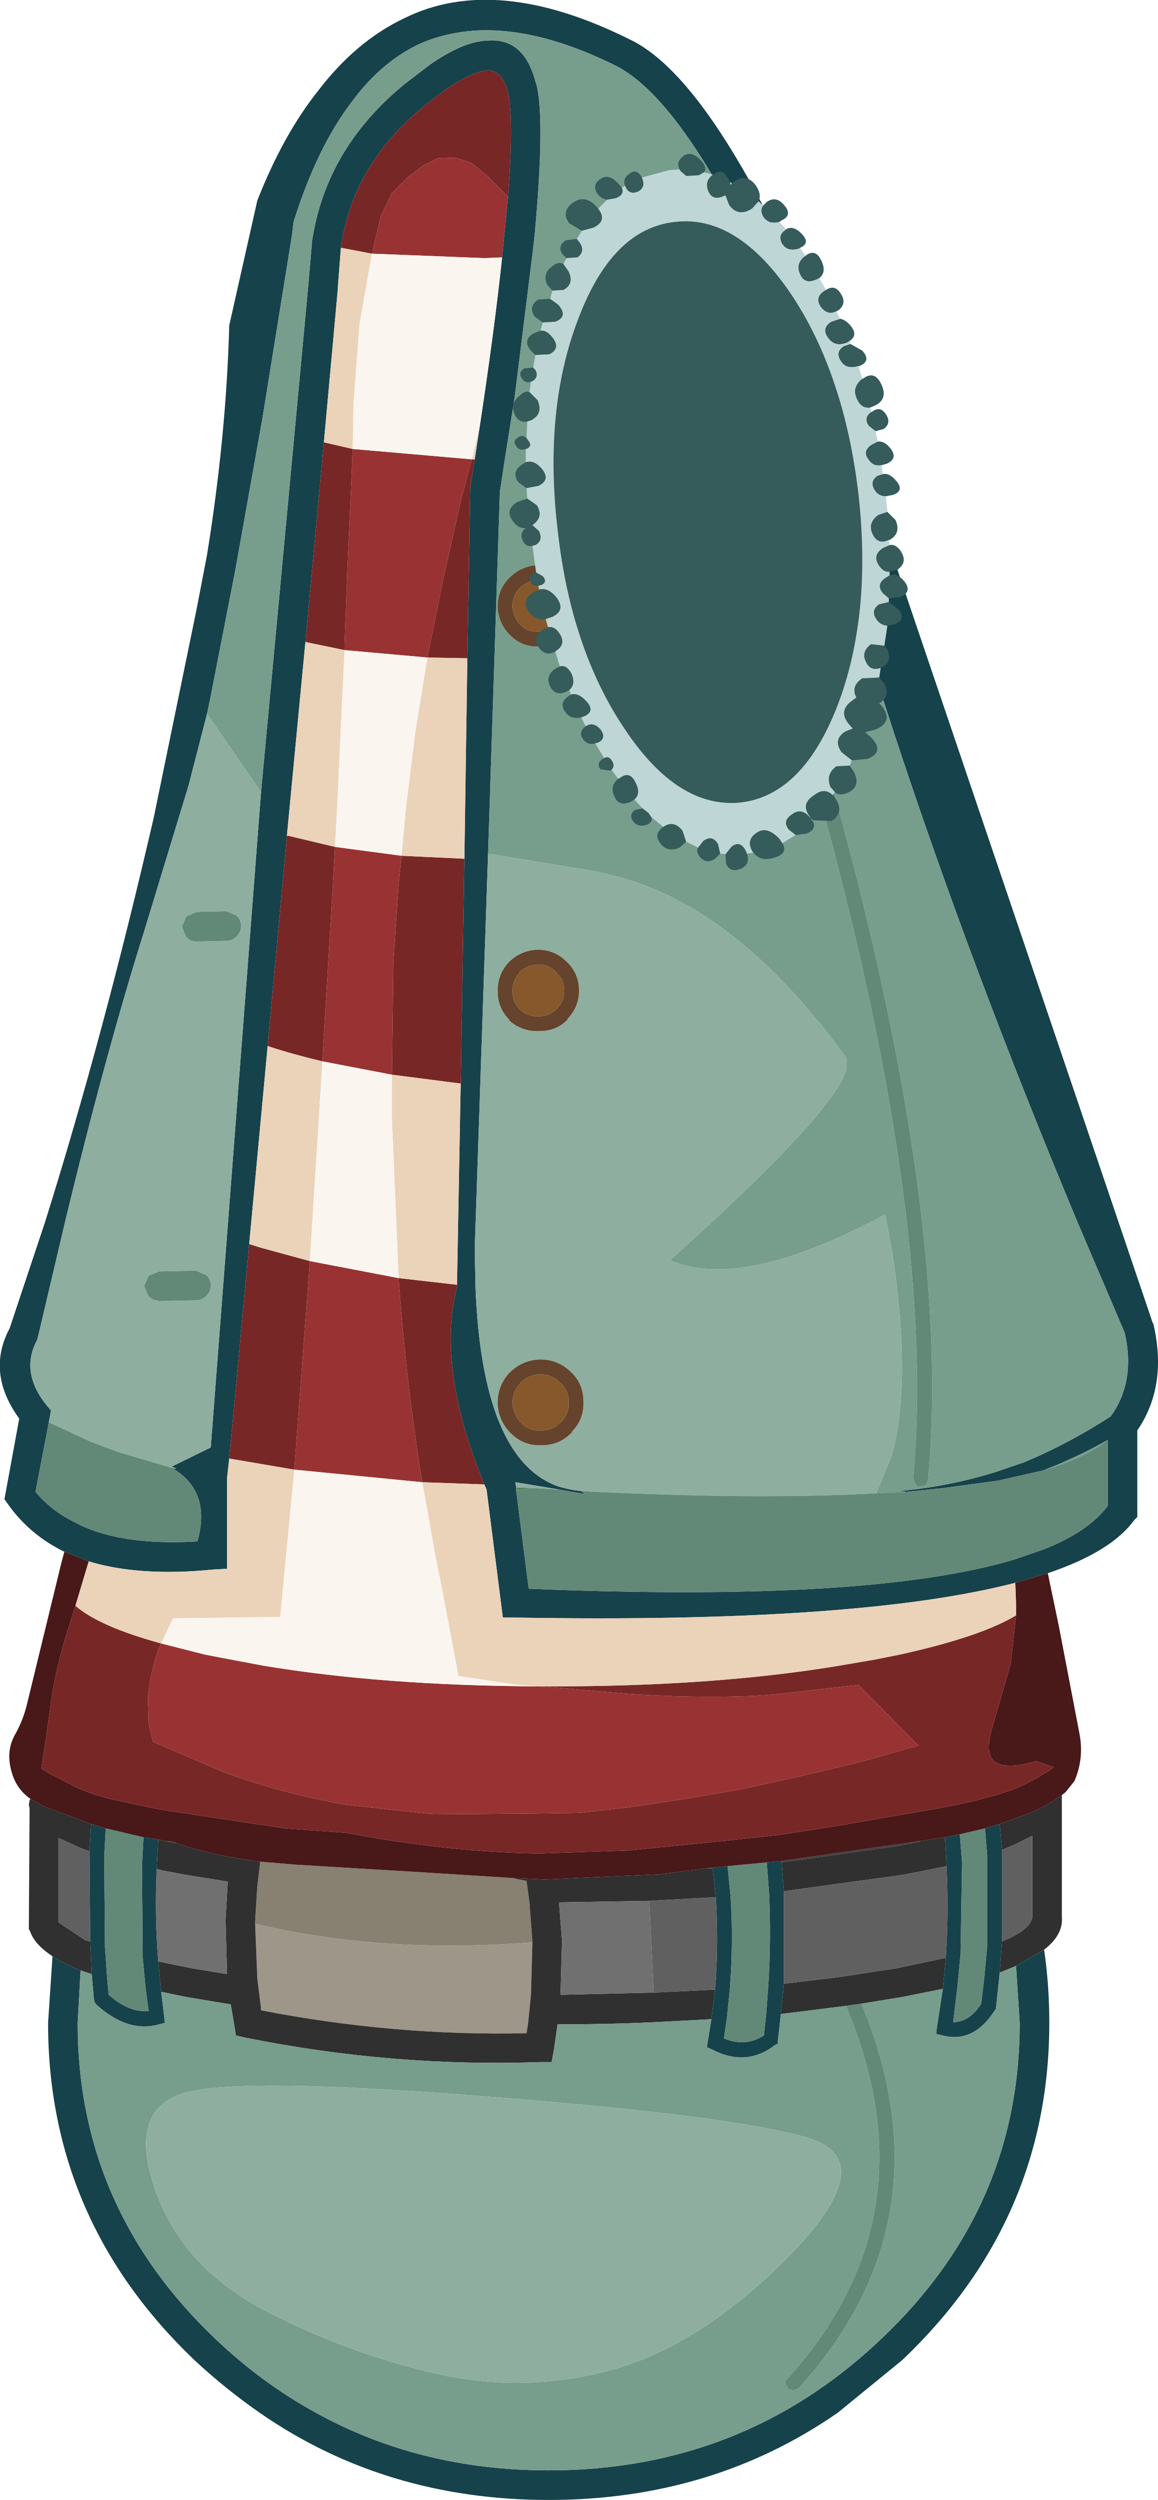 <?xml version="1.0" encoding="UTF-8" standalone="no"?>
<svg xmlns:ffdec="https://www.free-decompiler.com/flash" xmlns:xlink="http://www.w3.org/1999/xlink" ffdec:objectType="shape" height="169.0px" width="78.3px" xmlns="http://www.w3.org/2000/svg">
  <g transform="matrix(1.0, 0.0, 0.0, 1.0, 34.65, 137.0)">
    <path d="M1.35 -5.7 L1.25 -2.15 1.05 -0.15 0.95 0.45 Q-8.0 0.65 -17.0 -1.1 L-17.0 -1.25 -17.25 -3.25 -17.4 -6.95 Q-8.75 -4.9 1.35 -5.7" fill="#9e9689" fill-rule="evenodd" stroke="none"/>
    <path d="M-0.1 -10.05 L0.95 -9.85 1.15 -8.4 1.35 -5.75 1.35 -5.7 Q-8.75 -4.9 -17.4 -6.95 L-17.4 -7.15 -17.25 -9.5 -17.05 -11.15 -14.7 -10.95 -5.6 -10.4 -0.1 -10.05" fill="#888071" fill-rule="evenodd" stroke="none"/>
    <path d="M37.15 -15.65 L37.15 -15.55 37.15 -15.35 37.15 -7.4 Q37.25 -6.2 35.95 -5.2 L34.05 -4.1 32.95 -3.65 33.1 -5.75 33.75 -6.05 Q35.05 -6.7 35.15 -7.4 L35.15 -12.9 33.95 -12.3 33.1 -11.95 32.95 -13.7 35.0 -14.45 Q36.1 -14.9 37.15 -15.65 M-31.1 -4.75 Q-32.3 -5.55 -32.6 -6.4 L-32.7 -6.6 -32.65 -14.75 -32.7 -15.0 -32.65 -15.3 -32.6 -15.4 -31.7 -14.9 -28.5 -13.7 -28.6 -11.85 -29.15 -12.05 -30.7 -12.75 -30.7 -7.05 -28.9 -5.85 -28.55 -5.75 -28.45 -3.55 -29.2 -3.8 Q-30.35 -4.25 -31.1 -4.75 M9.25 -8.5 L3.15 -8.4 3.35 -5.85 3.35 -5.8 3.25 -2.15 9.55 -2.3 9.6 -2.3 13.7 -2.5 13.45 -0.5 9.65 -0.3 Q6.45 -0.15 3.05 -0.15 L2.8 1.6 2.65 2.4 1.85 2.4 Q-8.1 2.75 -18.05 0.75 L-18.7 0.6 -18.8 -0.05 -19.05 -1.5 -22.05 -2.0 -23.75 -2.35 -23.95 -4.4 -21.7 -3.95 -19.3 -3.55 -19.4 -7.2 -19.25 -9.8 -22.05 -10.25 -23.65 -10.55 -24.05 -10.65 -23.95 -12.65 -23.5 -12.55 -23.25 -12.5 -22.7 -12.4 Q-20.25 -11.55 -17.05 -11.15 L-17.25 -9.5 -17.4 -7.15 -17.4 -6.95 -17.25 -3.25 -17.0 -1.25 -17.0 -1.1 Q-8.0 0.65 0.95 0.45 L1.05 -0.15 1.25 -2.15 1.35 -5.7 1.35 -5.75 1.15 -8.4 0.95 -9.85 -0.1 -10.05 2.2 -9.95 9.95 -10.3 13.1 -10.7 13.55 -10.7 13.75 -8.75 9.25 -8.5 M27.6 -12.55 L29.25 -12.8 29.35 -10.85 27.9 -10.55 26.35 -10.25 18.35 -9.15 18.2 -11.1 26.0 -12.2 27.5 -12.5 27.6 -12.55 M18.15 -0.85 L18.35 -2.9 21.7 -3.3 22.75 -3.45 26.0 -3.95 29.3 -4.65 29.1 -2.55 26.35 -2.0 23.6 -1.55 22.55 -1.4 18.15 -0.85" fill="#303030" fill-rule="evenodd" stroke="none"/>
    <path d="M-17.0 -83.45 L-13.8 -117.75 -13.55 -120.7 Q-12.6 -127.0 -7.25 -131.35 L-5.55 -132.65 Q-3.3 -134.2 -1.75 -134.25 0.75 -134.5 1.55 -131.5 L1.65 -131.2 Q2.2 -128.7 1.5 -121.1 L1.35 -119.8 0.15 -110.15 -0.5 -106.05 -0.85 -103.75 -1.65 -79.25 -2.55 -52.6 -2.5 -50.0 Q-2.05 -38.45 3.0 -36.55 3.75 -36.3 4.65 -36.2 L4.9 -36.0 3.2 -36.3 0.2 -36.8 0.25 -36.45 0.25 -36.25 1.1 -29.6 Q24.05 -28.65 33.85 -31.55 L35.9 -32.25 Q38.95 -33.45 40.25 -35.2 L40.25 -39.65 Q38.1 -38.45 35.9 -37.6 L34.8 -37.35 32.8 -36.9 29.1 -36.4 26.65 -36.15 26.1 -36.2 Q29.5 -36.5 32.7 -37.5 L34.6 -38.15 Q37.6 -39.4 40.45 -41.25 42.15 -43.6 41.4 -46.9 L38.2 -54.4 Q23.75 -89.0 17.5 -117.4 11.65 -130.2 7.0 -132.55 0.75 -135.65 -3.95 -134.75 -5.3 -134.5 -6.45 -133.95 -8.9 -132.75 -10.8 -130.2 -13.2 -127.1 -14.8 -122.0 L-14.9 -121.15 -16.9 -108.75 -18.75 -98.4 -20.45 -89.7 -20.65 -88.75 -21.9 -83.9 -24.9 -74.05 Q-27.5 -65.8 -30.25 -54.4 L-32.1 -46.55 -32.15 -46.4 Q-33.3 -44.25 -31.5 -42.0 L-31.2 -41.65 -31.35 -40.85 -32.25 -36.15 Q-31.25 -34.95 -29.8 -34.2 -29.0 -33.75 -28.1 -33.45 -25.3 -32.55 -21.3 -32.8 -20.35 -36.2 -23.0 -37.75 -22.45 -37.65 -23.05 -37.85 L-20.4 -39.15 -17.0 -83.45 M-30.3 -32.1 Q-32.65 -33.25 -34.1 -35.3 L-34.35 -35.65 -33.35 -41.1 Q-35.6 -44.2 -34.0 -47.2 L-31.6 -54.4 Q-27.65 -67.0 -24.25 -81.75 L-21.35 -95.85 -20.65 -99.5 Q-19.35 -107.55 -19.15 -115.0 L-17.25 -123.45 Q-15.5 -127.9 -13.15 -130.85 -10.6 -134.2 -7.35 -135.75 -1.15 -138.85 7.9 -134.35 13.05 -131.95 19.35 -118.15 L19.4 -118.05 43.3 -47.55 43.35 -47.5 43.35 -47.45 Q44.3 -43.3 42.25 -40.3 L42.25 -34.45 42.05 -34.25 Q40.5 -32.1 36.2 -30.65 L34.0 -30.0 Q23.4 -27.25 0.2 -27.65 L-0.65 -27.65 -1.75 -36.3 -1.9 -36.65 Q-5.15 -44.55 -3.75 -50.0 L-3.75 -50.15 -3.5 -63.75 -3.25 -78.95 -3.05 -92.5 -2.85 -104.05 -2.55 -105.95 -2.2 -108.25 Q-1.2 -114.85 -0.7 -119.6 L-0.3 -123.7 Q0.1 -128.85 -0.3 -130.75 -0.65 -132.2 -1.65 -132.25 -3.25 -132.1 -6.0 -129.8 -10.8 -125.9 -11.6 -120.25 L-11.8 -117.65 -11.8 -117.55 -12.75 -107.1 -14.0 -93.6 -15.25 -80.5 -16.55 -66.3 -17.8 -52.9 -19.15 -38.4 -19.3 -37.05 -19.3 -30.95 -20.2 -30.9 Q-25.2 -30.4 -28.65 -31.45 L-30.3 -32.1 M35.95 -5.2 Q36.3 -2.8 36.3 -0.25 36.3 13.1 26.35 22.55 L22.0 26.1 Q13.5 32.0 2.45 32.0 -8.6 32.0 -17.1 26.1 -19.4 24.5 -21.5 22.55 -31.4 13.1 -31.4 -0.25 L-31.1 -4.75 Q-30.35 -4.25 -29.2 -3.8 L-29.4 -0.25 Q-29.4 12.25 -20.1 21.1 -16.95 24.1 -13.3 26.1 -6.25 30.0 2.45 30.0 11.15 30.0 18.2 26.1 21.8 24.1 24.95 21.1 34.3 12.25 34.3 -0.25 L34.05 -4.1 35.95 -5.2 M13.75 -8.75 L13.55 -10.7 13.55 -10.75 14.55 -10.85 14.55 -10.8 14.75 -8.8 Q14.95 -5.7 14.7 -2.55 L14.5 -0.55 14.3 0.8 Q15.75 1.4 17.0 0.6 L17.15 -0.75 17.3 -2.8 Q17.5 -5.9 17.35 -9.05 L17.2 -11.0 17.2 -11.1 18.2 -11.2 18.2 -11.1 18.35 -9.15 18.35 -2.9 18.15 -0.85 17.95 0.95 17.95 1.15 17.75 1.25 Q15.8 2.75 13.5 1.55 L13.15 1.4 13.2 1.05 13.45 -0.5 13.7 -2.5 Q13.95 -5.6 13.75 -8.75 M-23.95 -12.65 L-24.05 -10.65 Q-24.2 -7.6 -23.95 -4.4 L-23.75 -2.35 -23.55 -0.7 -23.5 -0.25 -23.9 -0.15 Q-26.0 0.45 -28.15 -1.5 L-28.25 -1.65 -28.3 -1.85 -28.45 -3.55 -28.55 -5.75 -28.6 -11.85 -28.5 -13.7 -27.5 -13.4 -27.6 -11.5 -27.55 -5.35 -27.4 -3.2 -27.3 -2.15 Q-25.95 -0.95 -24.6 -1.05 L-24.8 -2.55 -25.0 -4.65 -25.05 -10.85 -24.95 -12.8 -23.95 -12.65 M29.25 -12.8 L30.25 -13.0 30.4 -11.1 30.3 -4.9 30.1 -2.8 29.8 -0.3 Q30.9 -0.3 31.7 -1.55 L31.9 -3.3 32.1 -5.4 32.1 -11.6 31.95 -13.4 32.95 -13.7 33.1 -11.95 33.1 -5.75 32.95 -3.65 32.7 -1.3 32.7 -1.2 32.65 -1.15 Q31.2 1.15 29.1 0.6 L28.65 0.5 28.7 0.05 29.1 -2.55 29.3 -4.65 Q29.5 -7.75 29.35 -10.85 L29.25 -12.8" fill="#16424b" fill-rule="evenodd" stroke="none"/>
    <path d="M7.75 -124.15 L7.4 -124.15 7.1 -123.9 7.1 -123.5 Q29.65 -65.4 27.1 -37.05 L27.25 -36.65 Q27.35 -36.5 27.55 -36.5 L27.95 -36.6 28.1 -36.95 Q30.75 -65.5 8.05 -123.85 L7.75 -124.15 M-1.65 -79.25 L-0.85 -103.75 -0.5 -106.05 0.15 -110.15 1.35 -119.8 1.5 -121.1 Q2.2 -128.7 1.65 -131.2 L1.55 -131.5 Q0.75 -134.5 -1.75 -134.25 -3.3 -134.2 -5.55 -132.65 L-7.25 -131.35 Q-12.6 -127.0 -13.55 -120.7 L-13.8 -117.75 -17.0 -83.45 -20.65 -88.75 -20.45 -89.7 -18.75 -98.4 -16.9 -108.75 -14.9 -121.15 -14.8 -122.0 Q-13.2 -127.1 -10.8 -130.2 -8.9 -132.75 -6.45 -133.95 -5.3 -134.5 -3.95 -134.75 0.75 -135.65 7.0 -132.55 11.65 -130.2 17.5 -117.4 23.75 -89.0 38.2 -54.4 L41.4 -46.9 Q42.15 -43.6 40.45 -41.25 37.6 -39.4 34.6 -38.15 L32.7 -37.5 Q29.5 -36.5 26.1 -36.2 L26.65 -36.15 24.6 -36.05 25.65 -38.6 Q27.0 -43.6 25.7 -52.2 L25.3 -54.4 25.2 -54.9 24.25 -54.4 Q15.3 -49.8 10.65 -51.8 L13.5 -54.4 Q21.9 -62.2 22.6 -64.75 L22.6 -65.45 Q15.15 -75.75 6.85 -77.8 L5.6 -78.1 -1.4 -79.25 -1.65 -79.25 M35.9 -37.6 Q38.1 -38.45 40.25 -39.65 38.75 -38.45 35.9 -37.6 M4.55 -96.05 Q4.5 -97.2 3.7 -98.0 2.9 -98.8 1.75 -98.8 0.6 -98.75 -0.2 -97.95 -1.0 -97.15 -1.0 -96.0 L-1.0 -95.95 Q-0.95 -94.85 -0.15 -94.05 0.65 -93.25 1.8 -93.3 2.95 -93.3 3.75 -94.1 4.55 -94.9 4.55 -96.05 M-23.75 -2.35 L-22.05 -2.0 -19.05 -1.5 -18.8 -0.05 -18.7 0.6 -18.05 0.75 Q-8.1 2.75 1.85 2.4 L2.65 2.4 2.8 1.6 3.05 -0.15 Q6.45 -0.15 9.65 -0.3 L13.45 -0.5 13.2 1.05 13.15 1.4 13.5 1.55 Q15.8 2.75 17.75 1.25 L17.95 1.15 17.95 0.95 18.15 -0.85 22.55 -1.4 Q28.55 12.8 18.6 23.8 18.45 23.9 18.45 24.15 L18.65 24.5 19.0 24.6 19.35 24.45 Q29.65 13.1 23.6 -1.55 L26.35 -2.0 29.1 -2.55 28.7 0.05 28.65 0.5 29.1 0.6 Q31.2 1.15 32.65 -1.15 L32.7 -1.2 32.7 -1.3 32.95 -3.65 34.05 -4.1 34.3 -0.25 Q34.3 12.25 24.95 21.1 21.8 24.1 18.2 26.1 11.15 30.0 2.45 30.0 -6.25 30.0 -13.3 26.1 -16.95 24.1 -20.1 21.1 -29.4 12.25 -29.4 -0.25 L-29.2 -3.8 -28.45 -3.55 -28.3 -1.85 -28.25 -1.65 -28.15 -1.5 Q-26.0 0.45 -23.9 -0.15 L-23.5 -0.25 -23.55 -0.7 -23.75 -2.35 M7.25 23.05 Q13.25 21.2 19.1 15.1 24.9 8.95 19.9 7.5 14.9 6.05 -0.85 4.8 -16.65 3.5 -21.35 4.3 -26.05 5.05 -24.3 10.6 -22.55 16.1 -16.9 19.1 -11.2 22.1 -5.0 23.5 1.2 24.85 7.25 23.05" fill="#779d8c" fill-rule="evenodd" stroke="none"/>
    <path d="M-17.0 -83.45 L-20.4 -39.15 -23.05 -37.85 Q-22.45 -37.65 -23.0 -37.75 L-23.3 -37.85 -26.7 -38.85 -28.55 -39.55 -31.35 -40.85 -31.2 -41.65 -31.5 -42.0 Q-33.3 -44.25 -32.15 -46.4 L-32.1 -46.55 -30.25 -54.4 Q-27.5 -65.8 -24.9 -74.05 L-21.9 -83.9 -20.65 -88.75 -17.0 -83.45 M0.25 -36.45 L0.2 -36.8 3.2 -36.3 1.55 -36.4 0.25 -36.45 M4.65 -36.2 Q3.75 -36.3 3.0 -36.55 -2.05 -38.45 -2.5 -50.0 L-2.55 -52.6 -1.65 -79.25 -1.4 -79.25 5.6 -78.1 6.85 -77.8 Q15.15 -75.75 22.6 -65.45 L22.6 -64.75 Q21.9 -62.2 13.5 -54.4 L10.65 -51.8 Q15.3 -49.8 24.25 -54.4 L25.2 -54.9 25.3 -54.4 25.7 -52.2 Q27.0 -43.6 25.65 -38.6 L24.6 -36.05 Q16.5 -35.6 4.65 -36.2 M3.65 -72.0 Q2.85 -72.8 1.7 -72.8 0.55 -72.75 -0.25 -71.95 -1.0 -71.15 -1.0 -70.0 -1.0 -68.85 -0.2 -68.05 L-0.2 -68.0 Q0.65 -67.25 1.8 -67.3 L1.85 -67.3 Q3.0 -67.3 3.75 -68.1 L3.7 -68.1 Q4.5 -68.9 4.5 -70.05 4.5 -71.2 3.65 -72.0 M1.85 -45.1 Q0.65 -45.05 -0.2 -44.2 -1.0 -43.35 -1.0 -42.15 L-1.0 -42.1 Q-0.95 -40.95 -0.1 -40.1 0.75 -39.25 1.95 -39.3 L2.0 -39.3 Q3.2 -39.3 4.05 -40.2 L4.0 -40.2 Q4.85 -41.05 4.8 -42.25 4.8 -43.5 3.9 -44.3 3.05 -45.1 1.85 -45.1 M7.25 23.05 Q1.2 24.85 -5.0 23.5 -11.2 22.1 -16.9 19.1 -22.55 16.1 -24.3 10.6 -26.05 5.05 -21.35 4.3 -16.65 3.5 -0.85 4.8 14.9 6.05 19.9 7.5 24.9 8.95 19.1 15.1 13.25 21.2 7.25 23.05 M-19.35 -75.4 L-21.35 -75.35 -22.05 -75.05 -22.35 -74.35 -22.05 -73.65 Q-21.75 -73.35 -21.35 -73.35 L-19.35 -73.4 Q-18.95 -73.4 -18.65 -73.7 -18.35 -74.0 -18.35 -74.4 -18.35 -74.8 -18.65 -75.1 L-19.35 -75.4 M-23.9 -51.05 L-24.6 -50.75 -24.9 -50.05 -24.6 -49.35 -24.3 -49.15 -23.9 -49.05 -21.4 -49.1 Q-21.0 -49.1 -20.7 -49.4 -20.4 -49.7 -20.4 -50.1 -20.4 -50.5 -20.7 -50.8 L-21.4 -51.1 -23.9 -51.05" fill="#8eaea0" fill-rule="evenodd" stroke="none"/>
    <path d="M7.75 -124.15 L8.05 -123.85 Q30.75 -65.5 28.1 -36.95 L27.95 -36.6 27.55 -36.5 Q27.35 -36.5 27.25 -36.65 L27.1 -37.05 Q29.65 -65.4 7.1 -123.5 L7.1 -123.9 7.4 -124.15 7.75 -124.15 M-23.0 -37.75 Q-20.35 -36.2 -21.3 -32.8 -25.3 -32.55 -28.1 -33.45 -29.0 -33.75 -29.8 -34.2 -31.25 -34.95 -32.25 -36.15 L-31.35 -40.85 -28.55 -39.55 -26.7 -38.85 -23.3 -37.85 -23.0 -37.75 M26.65 -36.15 L29.1 -36.4 32.8 -36.9 34.8 -37.35 35.9 -37.6 Q38.75 -38.45 40.25 -39.65 L40.25 -35.2 Q38.95 -33.45 35.9 -32.25 L33.85 -31.55 Q24.05 -28.65 1.1 -29.6 L0.25 -36.25 1.55 -36.4 3.2 -36.3 4.9 -36.0 4.65 -36.2 Q16.5 -35.6 24.6 -36.05 L26.65 -36.15 M30.25 -13.0 L31.95 -13.4 32.1 -11.6 32.1 -5.4 31.9 -3.3 31.7 -1.55 Q30.9 -0.3 29.8 -0.3 L30.1 -2.8 30.3 -4.9 30.4 -11.1 30.25 -13.0 M17.2 -11.1 L17.2 -11.0 17.35 -9.05 Q17.5 -5.9 17.3 -2.8 L17.15 -0.75 17.0 0.6 Q15.75 1.4 14.3 0.8 L14.5 -0.55 14.7 -2.55 Q14.95 -5.7 14.75 -8.8 L14.55 -10.8 14.55 -10.85 17.2 -11.1 M22.55 -1.4 L23.6 -1.55 Q29.65 13.1 19.35 24.45 L19.0 24.6 18.65 24.5 18.45 24.15 Q18.45 23.9 18.6 23.8 28.55 12.8 22.55 -1.4 M-19.35 -75.4 L-18.65 -75.1 Q-18.35 -74.8 -18.35 -74.4 -18.35 -74.0 -18.65 -73.7 -18.95 -73.4 -19.35 -73.4 L-21.35 -73.35 Q-21.75 -73.35 -22.05 -73.65 L-22.35 -74.35 -22.05 -75.05 -21.35 -75.35 -19.35 -75.4 M-23.9 -51.05 L-21.4 -51.1 -20.7 -50.8 Q-20.4 -50.5 -20.4 -50.1 -20.4 -49.7 -20.7 -49.4 -21.0 -49.1 -21.4 -49.1 L-23.9 -49.05 -24.3 -49.15 -24.6 -49.35 -24.9 -50.05 -24.6 -50.75 -23.9 -51.05 M-27.5 -13.4 L-24.95 -12.8 -25.05 -10.85 -25.0 -4.65 -24.8 -2.55 -24.6 -1.05 Q-25.95 -0.95 -27.3 -2.15 L-27.4 -3.2 -27.55 -5.35 -27.6 -11.5 -27.5 -13.4" fill="#628877" fill-rule="evenodd" stroke="none"/>
    <path d="M13.55 -10.7 L13.1 -10.7 13.55 -10.75 13.55 -10.7 M-22.7 -12.4 L-23.25 -12.5 -23.5 -12.55 -22.95 -12.5 -22.7 -12.4 M18.2 -11.2 L18.9 -11.3 27.25 -12.5 27.6 -12.55 27.5 -12.5 26.0 -12.2 18.2 -11.1 18.2 -11.2" fill="#404040" fill-rule="evenodd" stroke="none"/>
    <path d="M9.55 -2.3 L3.25 -2.15 3.35 -5.8 3.35 -5.85 3.15 -8.4 9.25 -8.5 9.55 -2.3 M-24.05 -10.65 L-23.65 -10.55 -22.05 -10.25 -19.25 -9.8 -19.4 -7.2 -19.3 -3.55 -21.7 -3.95 -23.95 -4.4 Q-24.2 -7.6 -24.05 -10.65" fill="#707070" fill-rule="evenodd" stroke="none"/>
    <path d="M9.25 -8.5 L13.75 -8.75 Q13.95 -5.6 13.7 -2.5 L9.6 -2.3 9.55 -2.3 9.25 -8.5 M18.35 -9.15 L26.35 -10.25 27.9 -10.55 29.35 -10.85 Q29.5 -7.75 29.3 -4.65 L26.0 -3.95 22.75 -3.45 21.7 -3.3 18.35 -2.9 18.35 -9.15 M33.1 -11.95 L33.95 -12.3 35.15 -12.9 35.15 -7.4 Q35.05 -6.7 33.75 -6.05 L33.1 -5.75 33.1 -11.95 M-28.6 -11.85 L-28.55 -5.75 -28.9 -5.85 -30.7 -7.05 -30.7 -12.75 -29.15 -12.05 -28.6 -11.85" fill="#606060" fill-rule="evenodd" stroke="none"/>
    <path d="M-30.3 -32.1 L-28.65 -31.45 -29.55 -28.45 -29.8 -27.65 Q-30.95 -24.25 -31.3 -21.2 L-31.85 -17.45 -31.3 -17.1 -29.35 -16.1 -28.3 -15.7 -27.25 -15.4 -26.1 -15.15 -24.7 -14.85 -23.7 -14.65 -15.4 -13.4 -11.25 -13.1 Q-4.45 -11.8 1.8 -11.7 L7.8 -11.9 13.3 -12.45 14.35 -12.55 15.2 -12.65 18.0 -12.95 22.15 -13.6 29.05 -14.8 30.05 -15.0 30.75 -15.15 31.0 -15.2 32.7 -15.65 33.8 -16.0 34.7 -16.4 35.45 -16.8 36.45 -17.4 36.6 -17.55 35.4 -17.95 Q31.7 -16.85 32.3 -19.6 L32.4 -20.05 33.7 -24.55 34.05 -27.8 34.05 -28.65 34.0 -30.0 36.2 -30.65 36.95 -27.05 38.35 -19.75 Q38.65 -18.1 38.0 -16.6 L37.4 -15.85 37.15 -15.65 Q36.1 -14.9 35.0 -14.45 L32.95 -13.7 31.95 -13.4 30.25 -13.0 29.25 -12.8 27.6 -12.55 27.25 -12.5 18.9 -11.3 18.2 -11.2 17.2 -11.1 14.55 -10.85 13.55 -10.75 13.1 -10.7 9.95 -10.3 2.2 -9.95 -0.1 -10.05 -5.6 -10.4 -14.7 -10.95 -17.05 -11.15 Q-20.25 -11.55 -22.7 -12.4 L-22.95 -12.5 -23.5 -12.55 -23.95 -12.65 -24.95 -12.8 -27.5 -13.4 -28.5 -13.7 -31.7 -14.9 -32.6 -15.4 Q-33.6 -16.1 -33.9 -17.35 -34.25 -18.7 -33.6 -19.8 -33.05 -20.8 -32.8 -21.9 L-30.5 -31.35 -30.3 -32.1" fill="#491818" fill-rule="evenodd" stroke="none"/>
    <path d="M-19.15 -38.4 L-17.8 -52.9 -17.0 -52.65 -13.7 -51.75 -13.85 -49.7 -14.75 -37.65 -19.15 -38.4 M-16.55 -66.3 L-15.25 -80.5 -15.15 -80.5 -12.0 -79.75 -12.15 -77.05 -12.8 -66.15 -12.85 -65.25 Q-14.75 -65.7 -16.45 -66.25 L-16.55 -66.3 M-14.0 -93.6 L-12.75 -107.1 -10.8 -106.65 -10.9 -104.25 -11.15 -98.8 -11.35 -93.4 -11.35 -93.05 -14.0 -93.6 M-11.6 -120.25 Q-10.8 -125.9 -6.0 -129.8 -3.25 -132.1 -1.65 -132.25 -0.65 -132.2 -0.3 -130.75 0.1 -128.85 -0.3 -123.7 L-1.75 -125.15 -2.8 -126.0 -3.9 -126.35 -5.05 -126.3 -6.05 -125.8 -7.1 -125.0 -8.15 -123.95 -8.9 -122.4 -9.5 -119.85 -11.6 -120.25 M-2.55 -105.95 L-2.85 -104.05 -3.05 -92.5 -5.75 -92.55 -5.7 -92.8 -4.65 -98.0 -3.5 -103.1 -2.75 -105.95 -2.55 -105.95 M-3.25 -78.95 L-3.5 -63.75 -8.15 -64.35 -8.05 -71.95 -7.7 -77.2 -7.5 -79.15 -3.25 -78.95 M-3.75 -50.15 L-3.75 -50.0 Q-5.15 -44.55 -1.9 -36.65 L-6.1 -36.8 Q-7.2 -43.6 -7.7 -50.6 L-3.75 -50.15 M1.75 -23.0 L2.7 -23.0 Q13.5 -23.0 21.8 -24.35 L24.45 -24.8 26.2 -25.15 Q31.65 -26.35 34.05 -27.8 L33.7 -24.55 32.4 -20.05 32.3 -19.6 Q31.7 -16.85 35.4 -17.95 L36.6 -17.55 36.45 -17.4 35.45 -16.8 34.7 -16.4 33.8 -16.0 32.7 -15.65 31.0 -15.2 30.75 -15.15 30.05 -15.0 29.05 -14.8 22.15 -13.6 18.0 -12.95 15.2 -12.65 14.35 -12.55 13.3 -12.45 7.8 -11.9 1.8 -11.7 Q-4.45 -11.8 -11.25 -13.1 L-15.4 -13.4 -23.7 -14.65 -24.7 -14.85 -26.1 -15.15 -27.25 -15.4 -28.3 -15.7 -29.35 -16.1 -31.3 -17.1 -31.85 -17.45 -31.3 -21.2 Q-30.95 -24.25 -29.8 -27.65 L-29.55 -28.45 Q-27.95 -27.05 -23.75 -25.9 L-23.95 -25.45 Q-24.5 -23.9 -24.65 -22.25 L-24.6 -20.5 -24.55 -20.25 -24.3 -19.25 -23.25 -18.8 -19.4 -17.15 Q-15.5 -15.75 -11.3 -15.0 L-5.3 -14.35 1.2 -14.4 4.55 -14.45 8.1 -14.85 11.7 -15.4 15.5 -16.05 19.35 -16.9 23.4 -17.85 27.1 -18.9 27.45 -19.0 23.4 -23.1 17.65 -22.45 16.2 -22.35 Q11.95 -22.2 7.8 -22.5 L3.15 -22.9 1.75 -23.0" fill="#782727" fill-rule="evenodd" stroke="none"/>
    <path d="M-0.3 -123.7 L-0.7 -119.6 -1.9 -119.55 -9.5 -119.85 -8.9 -122.4 -8.15 -123.95 -7.1 -125.0 -6.05 -125.8 -5.05 -126.3 -3.9 -126.35 -2.8 -126.0 -1.75 -125.15 -0.3 -123.7 M1.75 -23.0 L3.15 -22.9 7.8 -22.5 Q11.95 -22.2 16.2 -22.35 L17.65 -22.45 23.4 -23.1 27.45 -19.0 27.1 -18.9 23.4 -17.85 19.35 -16.9 15.5 -16.05 11.7 -15.4 8.1 -14.85 4.55 -14.45 1.2 -14.4 -5.3 -14.35 -11.3 -15.0 Q-15.5 -15.75 -19.4 -17.15 L-23.25 -18.8 -24.3 -19.25 -24.55 -20.25 -24.6 -20.5 -24.65 -22.25 Q-24.5 -23.9 -23.95 -25.45 L-23.75 -25.9 -20.8 -25.15 -19.5 -24.9 -16.85 -24.4 Q-8.75 -23.05 1.75 -23.0 M-11.35 -93.05 L-11.35 -93.4 -11.15 -98.8 -10.9 -104.25 -10.8 -106.65 -2.75 -105.95 -3.5 -103.1 -4.65 -98.0 -5.7 -92.8 -5.75 -92.55 -11.35 -93.05 M-12.0 -79.75 L-7.5 -79.15 -7.7 -77.2 -8.05 -71.95 -8.15 -64.35 -12.85 -65.25 -12.8 -66.15 -12.15 -77.05 -12.0 -79.75 M-14.75 -37.65 L-13.85 -49.7 -13.7 -51.75 -7.7 -50.6 Q-7.2 -43.6 -6.1 -36.8 L-14.75 -37.65" fill="#993333" fill-rule="evenodd" stroke="none"/>
    <path d="M-28.65 -31.45 Q-25.2 -30.4 -20.2 -30.9 L-19.3 -30.95 -19.3 -37.05 -19.15 -38.4 -14.75 -37.65 -15.7 -27.7 -22.95 -27.6 -23.75 -25.9 Q-27.95 -27.05 -29.55 -28.45 L-28.65 -31.45 M-17.8 -52.9 L-16.55 -66.3 -16.45 -66.25 Q-14.75 -65.7 -12.85 -65.25 L-13.7 -51.75 -17.0 -52.65 -17.8 -52.9 M-15.25 -80.5 L-14.0 -93.6 -11.35 -93.05 -11.6 -87.9 -11.85 -82.5 -12.0 -79.75 -15.15 -80.5 -15.25 -80.5 M-12.75 -107.1 L-11.8 -117.55 -11.8 -117.65 -11.6 -120.25 -9.5 -119.85 -10.35 -115.05 -10.75 -109.65 -10.8 -106.65 -12.75 -107.1 M-2.2 -108.25 L-2.55 -105.95 -2.75 -105.95 -2.2 -108.25 M-3.05 -92.5 L-3.25 -78.95 -7.5 -79.15 -7.2 -82.4 -6.55 -87.65 -5.75 -92.55 -3.05 -92.5 M-3.5 -63.75 L-3.75 -50.15 -7.7 -50.6 -7.7 -50.7 -8.15 -61.4 -8.15 -64.35 -3.5 -63.75 M-1.9 -36.65 L-1.75 -36.3 -0.65 -27.65 0.2 -27.65 Q23.4 -27.25 34.0 -30.0 L34.05 -28.65 34.05 -27.8 Q31.65 -26.35 26.2 -25.15 L24.45 -24.8 21.8 -24.35 Q13.5 -23.0 2.7 -23.0 L1.75 -23.0 0.35 -23.1 -3.65 -23.7 -4.8 -29.8 -5.2 -31.75 -5.7 -34.6 -6.1 -36.8 -1.9 -36.65" fill="#ead3b9" fill-rule="evenodd" stroke="none"/>
    <path d="M-0.7 -119.6 Q-1.2 -114.85 -2.2 -108.25 L-2.75 -105.95 -10.8 -106.65 -10.75 -109.65 -10.35 -115.05 -9.5 -119.85 -1.9 -119.55 -0.7 -119.6 M-6.1 -36.8 L-5.7 -34.6 -5.2 -31.75 -4.8 -29.8 -3.65 -23.7 0.35 -23.1 1.75 -23.0 Q-8.75 -23.05 -16.85 -24.4 L-19.5 -24.9 -20.8 -25.15 -23.75 -25.9 -22.95 -27.6 -15.7 -27.7 -14.75 -37.65 -6.1 -36.8 M-11.35 -93.05 L-5.75 -92.55 -6.55 -87.65 -7.2 -82.4 -7.5 -79.15 -12.0 -79.75 -11.85 -82.5 -11.6 -87.9 -11.35 -93.05 M-12.85 -65.25 L-8.15 -64.35 -8.15 -61.4 -7.7 -50.7 -7.7 -50.6 -13.7 -51.75 -12.85 -65.25" fill="#faf5ef" fill-rule="evenodd" stroke="none"/>
    <path d="M0.25 -36.25 L0.25 -36.45 1.55 -36.4 0.25 -36.25" fill="#558a5f" fill-rule="evenodd" stroke="none"/>
    <path d="M3.55 -96.0 L3.55 -96.05 Q3.5 -96.8 3.0 -97.3 2.5 -97.8 1.8 -97.8 L1.75 -97.8 Q1.0 -97.75 0.5 -97.25 0.0 -96.75 0.0 -96.0 0.05 -95.25 0.55 -94.75 1.05 -94.25 1.8 -94.3 2.55 -94.3 3.05 -94.8 3.55 -95.3 3.55 -96.0 M4.55 -96.05 Q4.55 -94.9 3.75 -94.1 2.95 -93.3 1.8 -93.3 0.65 -93.25 -0.15 -94.05 -0.95 -94.85 -1.0 -95.95 L-1.0 -96.0 Q-1.0 -97.15 -0.2 -97.95 0.6 -98.75 1.75 -98.8 2.9 -98.8 3.7 -98.0 4.5 -97.2 4.55 -96.05 M2.95 -71.25 L2.95 -71.3 Q2.45 -71.8 1.75 -71.8 L1.7 -71.8 Q0.95 -71.75 0.45 -71.25 L0.5 -71.25 Q0.0 -70.75 0.0 -70.0 0.0 -69.25 0.5 -68.75 1.05 -68.25 1.8 -68.3 2.5 -68.3 3.0 -68.8 3.5 -69.3 3.5 -70.05 3.5 -70.8 2.95 -71.25 M3.65 -72.0 Q4.5 -71.2 4.5 -70.05 4.5 -68.9 3.7 -68.1 L3.75 -68.1 Q3.0 -67.3 1.85 -67.3 L1.8 -67.3 Q0.65 -67.25 -0.2 -68.0 L-0.2 -68.05 Q-1.0 -68.85 -1.0 -70.0 -1.0 -71.15 -0.25 -71.95 0.55 -72.75 1.7 -72.8 2.85 -72.8 3.65 -72.0 M0.5 -43.5 L0.55 -43.5 Q0.0 -42.95 0.0 -42.15 0.05 -41.35 0.6 -40.8 1.15 -40.25 1.95 -40.3 2.75 -40.3 3.3 -40.9 3.85 -41.45 3.8 -42.2 L3.8 -42.25 Q3.8 -43.05 3.2 -43.55 2.65 -44.1 1.85 -44.1 1.05 -44.05 0.5 -43.5 M1.85 -45.1 Q3.05 -45.1 3.9 -44.3 4.8 -43.5 4.8 -42.25 4.85 -41.05 4.0 -40.2 L4.05 -40.2 Q3.2 -39.3 2.0 -39.3 L1.95 -39.3 Q0.75 -39.25 -0.1 -40.1 -0.95 -40.95 -1.0 -42.1 L-1.0 -42.15 Q-1.0 -43.35 -0.2 -44.2 0.65 -45.05 1.85 -45.1" fill="#65432c" fill-rule="evenodd" stroke="none"/>
    <path d="M3.55 -96.0 Q3.55 -95.3 3.05 -94.8 2.55 -94.3 1.8 -94.3 1.05 -94.25 0.55 -94.75 0.05 -95.25 0.0 -96.0 0.0 -96.75 0.5 -97.25 1.0 -97.75 1.75 -97.8 L1.8 -97.8 Q2.5 -97.8 3.0 -97.3 3.5 -96.8 3.55 -96.05 L3.55 -96.0 M2.95 -71.25 Q3.5 -70.8 3.5 -70.05 3.5 -69.3 3.0 -68.8 2.5 -68.3 1.8 -68.3 1.05 -68.25 0.5 -68.75 0.0 -69.25 0.0 -70.0 0.0 -70.75 0.5 -71.25 L0.45 -71.25 Q0.95 -71.75 1.7 -71.8 L1.75 -71.8 Q2.45 -71.8 2.95 -71.3 L2.95 -71.25 M0.5 -43.5 Q1.05 -44.05 1.85 -44.1 2.65 -44.1 3.2 -43.55 3.8 -43.05 3.8 -42.25 L3.8 -42.2 Q3.85 -41.45 3.3 -40.9 2.75 -40.3 1.95 -40.3 1.15 -40.25 0.6 -40.8 0.05 -41.35 0.0 -42.15 0.0 -42.95 0.55 -43.5 L0.5 -43.5" fill="#86582b" fill-rule="evenodd" stroke="none"/>
    <path d="M6.4 -123.5 Q6.0 -123.55 5.75 -123.9 5.35 -124.5 5.95 -124.9 6.5 -125.3 7.15 -124.6 L7.4 -124.3 Q7.6 -123.85 7.0 -123.6 L6.4 -123.5 M7.6 -124.45 Q7.45 -124.95 7.9 -125.25 8.4 -125.65 8.75 -125.0 9.05 -124.35 8.5 -124.05 7.9 -123.8 7.65 -124.35 L7.6 -124.45 M11.3 -125.55 Q11.1 -125.95 11.35 -126.25 L11.55 -126.45 Q12.1 -126.85 12.75 -126.15 13.2 -125.65 12.95 -125.35 L12.6 -125.15 11.75 -125.1 11.35 -125.45 11.3 -125.55 M13.55 -125.2 L13.6 -125.2 Q14.2 -125.7 14.6 -124.9 L14.7 -124.7 14.75 -124.5 14.85 -124.6 14.95 -124.7 Q15.85 -125.35 16.5 -124.4 16.85 -123.85 16.65 -123.4 L16.2 -122.9 Q15.25 -122.3 14.65 -123.15 L14.4 -123.8 14.3 -123.75 Q13.55 -123.4 13.25 -124.05 12.95 -124.75 13.55 -125.2 M16.95 -123.1 L17.2 -123.35 Q17.85 -123.8 18.4 -123.1 18.95 -122.45 18.2 -122.1 L18.05 -122.0 Q17.4 -121.8 17.0 -122.3 16.7 -122.75 16.95 -123.1 M18.5 -121.5 Q19.0 -121.8 19.6 -121.15 20.15 -120.55 19.45 -120.25 L19.4 -120.2 Q18.6 -119.95 18.25 -120.5 17.9 -121.1 18.45 -121.45 L18.5 -121.5 M19.8 -119.7 Q20.5 -120.25 20.9 -119.35 21.25 -118.6 20.75 -118.2 L20.55 -118.1 Q19.75 -117.75 19.45 -118.45 19.1 -119.2 19.8 -119.7 M21.2 -117.4 Q21.8 -117.8 22.2 -117.15 22.65 -116.45 22.0 -116.0 L21.9 -115.95 Q21.3 -115.65 20.85 -116.25 20.4 -116.9 21.1 -117.35 L21.2 -117.4 M22.15 -115.45 Q22.5 -115.4 22.85 -115.0 23.4 -114.35 22.8 -113.95 L22.65 -113.85 Q21.8 -113.5 21.35 -114.15 20.85 -114.8 21.55 -115.25 L22.15 -115.45 M22.85 -113.75 L23.65 -113.3 Q24.3 -112.6 23.45 -112.25 L23.4 -112.25 Q22.55 -112.0 22.2 -112.6 21.8 -113.2 22.4 -113.6 L22.85 -113.75 M23.65 -111.4 L23.7 -111.4 Q24.5 -112.0 24.95 -111.0 25.4 -110.05 24.55 -109.6 L24.2 -109.45 Q23.6 -109.35 23.3 -110.0 22.9 -110.8 23.65 -111.4 M24.25 -109.15 L24.3 -109.15 Q24.85 -109.6 25.25 -109.0 25.65 -108.4 25.1 -108.0 L24.55 -107.85 24.1 -108.2 Q23.7 -108.75 24.25 -109.15 M24.7 -107.15 Q25.15 -107.2 25.55 -106.7 26.1 -106.0 25.3 -105.65 L24.95 -105.55 Q24.4 -105.45 24.1 -105.9 23.6 -106.5 24.3 -106.95 L24.7 -107.15 M25.05 -104.95 Q25.45 -105.05 25.9 -104.55 26.55 -103.85 25.75 -103.55 L25.25 -103.45 Q24.75 -103.45 24.5 -103.85 24.1 -104.45 24.7 -104.85 L25.05 -104.95 M25.35 -102.4 L25.9 -101.85 Q26.3 -100.95 25.5 -100.5 L25.45 -100.5 Q24.7 -100.15 24.35 -100.9 24.0 -101.65 24.75 -102.2 L25.35 -102.4 M25.5 -100.15 Q25.9 -100.25 26.25 -99.75 26.75 -99.0 26.05 -98.5 L25.5 -98.35 Q25.1 -98.3 24.8 -98.75 24.3 -99.45 25.05 -99.95 L25.5 -100.15 M25.5 -98.1 Q26.0 -98.3 26.5 -97.7 27.05 -97.0 26.25 -96.65 L25.45 -96.55 25.05 -96.9 Q24.55 -97.5 25.25 -97.95 L25.5 -98.1 M25.45 -96.3 L26.05 -95.85 Q26.7 -95.15 25.85 -94.8 L25.35 -94.7 Q24.85 -94.75 24.6 -95.15 24.2 -95.75 24.8 -96.15 L25.45 -96.3 M25.15 -93.35 L25.35 -93.1 Q25.7 -92.25 25.0 -91.9 L24.9 -91.85 Q24.2 -91.6 23.9 -92.25 23.55 -92.95 24.25 -93.45 L25.15 -93.35 M24.8 -91.2 L25.1 -90.85 Q25.65 -90.0 24.8 -89.45 L24.95 -89.3 Q25.8 -88.25 24.6 -87.7 L23.85 -87.5 24.25 -87.15 Q25.2 -86.15 24.0 -85.7 L22.95 -85.6 22.25 -86.15 Q21.65 -87.0 22.5 -87.55 L23.0 -87.75 22.7 -88.1 Q22.0 -89.0 23.05 -89.7 L23.25 -89.85 Q22.85 -90.6 23.65 -91.15 L24.8 -91.2 M22.8 -85.25 L23.1 -84.8 Q23.55 -83.85 22.75 -83.45 22.15 -83.15 21.8 -83.45 L21.5 -83.8 Q21.15 -84.65 21.9 -85.2 L22.8 -85.25 M21.65 -83.25 L21.85 -83.0 Q22.45 -82.1 21.6 -81.5 L20.3 -81.55 20.15 -81.7 20.3 -81.5 Q20.6 -80.95 19.9 -80.65 L19.15 -80.55 18.7 -80.9 Q18.2 -81.5 18.9 -81.95 19.55 -82.45 20.15 -81.7 L20.1 -81.8 Q19.45 -82.65 20.4 -83.25 21.1 -83.8 21.65 -83.25 M18.25 -80.0 Q18.65 -79.35 17.8 -79.05 16.8 -78.7 16.3 -79.35 L16.25 -79.4 Q15.75 -80.2 16.5 -80.7 17.2 -81.2 18.05 -80.3 L18.25 -80.0 M15.85 -79.3 Q16.1 -78.6 15.5 -78.3 14.75 -77.95 14.45 -78.6 L14.4 -79.25 14.8 -79.75 Q15.4 -80.25 15.8 -79.45 L15.85 -79.3 M14.05 -79.3 L13.7 -78.95 Q13.1 -78.55 12.65 -79.1 12.4 -79.45 12.55 -79.7 L12.9 -80.15 Q13.5 -80.6 13.9 -79.95 L14.05 -79.3 M11.75 -80.1 L11.3 -79.7 Q10.45 -79.35 10.0 -80.0 9.5 -80.6 10.2 -81.1 10.9 -81.6 11.5 -80.85 L11.75 -80.1 M9.4 -81.75 Q9.5 -81.45 9.1 -81.25 8.45 -81.05 8.15 -81.5 7.85 -81.95 8.3 -82.25 L8.8 -82.35 9.2 -82.05 9.4 -81.75 M8.25 -82.95 L8.0 -82.8 Q7.2 -82.45 6.9 -83.15 6.55 -83.85 7.15 -84.35 L7.25 -84.4 Q7.95 -84.95 8.35 -84.05 8.7 -83.35 8.25 -82.95 M6.7 -84.95 L6.6 -84.9 5.95 -85.0 Q5.65 -85.4 6.1 -85.7 L6.2 -85.75 Q6.5 -85.95 6.75 -85.55 6.95 -85.2 6.7 -84.95 M5.6 -86.75 Q5.1 -86.6 4.8 -87.0 4.4 -87.5 4.95 -87.9 5.45 -88.25 5.95 -87.7 6.4 -87.1 5.8 -86.8 L5.6 -86.75 M4.65 -88.5 Q3.9 -88.35 3.55 -88.9 3.15 -89.5 3.75 -89.9 L3.95 -90.05 Q4.45 -90.2 5.0 -89.6 5.65 -88.9 4.8 -88.55 L4.65 -88.5 M3.85 -90.35 L3.65 -90.25 Q2.9 -89.9 2.55 -90.6 2.2 -91.3 2.9 -91.8 L3.2 -91.95 Q3.65 -92.1 4.0 -91.45 4.3 -90.75 3.85 -90.35 M2.9 -92.95 Q2.25 -92.6 1.8 -93.2 1.3 -93.9 2.0 -94.4 L2.4 -94.6 Q2.85 -94.7 3.2 -94.15 3.65 -93.45 2.95 -93.0 L2.9 -92.95 M2.25 -95.15 Q1.55 -95.05 1.15 -95.6 0.55 -96.4 1.4 -96.95 L1.8 -97.15 Q2.4 -97.3 2.95 -96.65 3.65 -95.75 2.7 -95.3 L2.25 -95.15 M1.75 -97.4 Q1.4 -97.35 1.25 -97.65 1.0 -98.0 1.35 -98.2 L1.6 -98.3 2.05 -98.05 Q2.4 -97.65 1.95 -97.45 L1.75 -97.4 M1.35 -100.1 Q0.9 -100.0 0.7 -100.45 0.45 -100.95 0.9 -101.3 0.4 -101.25 0.05 -101.75 -0.55 -102.5 0.3 -103.05 L1.0 -103.3 1.65 -102.85 Q2.15 -102.05 1.35 -101.5 L1.8 -101.1 Q2.1 -100.45 1.55 -100.15 L1.35 -100.1 M0.95 -104.0 L0.4 -104.4 Q-0.1 -105.1 0.65 -105.6 L0.9 -105.75 Q1.45 -105.95 2.0 -105.3 2.6 -104.55 1.75 -104.15 L0.95 -104.0 M0.9 -106.65 Q0.45 -106.5 0.25 -106.85 0.0 -107.2 0.35 -107.4 0.6 -107.65 0.95 -107.4 L1.05 -107.25 Q1.4 -106.85 0.95 -106.65 L0.9 -106.65 M1.0 -108.5 Q0.4 -108.4 0.15 -109.0 -0.2 -109.75 0.55 -110.3 0.85 -110.6 1.15 -110.5 L1.7 -109.95 Q2.1 -109.05 1.3 -108.6 L1.0 -108.5 M1.25 -111.2 Q0.9 -111.05 0.65 -111.4 0.35 -111.8 0.8 -112.1 L1.4 -112.15 1.55 -112.0 Q1.8 -111.55 1.4 -111.25 L1.25 -111.2 M1.55 -113.0 L1.2 -113.35 Q0.7 -114.0 1.4 -114.45 L1.9 -114.65 Q2.3 -114.7 2.7 -114.2 3.3 -113.45 2.5 -113.05 L1.55 -113.0 M2.05 -115.2 L1.5 -115.6 Q1.05 -116.3 1.75 -116.75 L2.55 -116.8 3.1 -116.4 Q3.8 -115.6 2.9 -115.25 L2.05 -115.2 M2.7 -117.35 L2.35 -117.75 Q2.0 -118.5 2.7 -119.0 3.1 -119.35 3.45 -119.15 L3.8 -118.65 Q4.2 -117.8 3.45 -117.4 L2.7 -117.35 M3.65 -119.55 L3.4 -119.8 Q3.0 -120.35 3.6 -120.75 L4.35 -120.85 4.55 -120.6 Q4.95 -120.0 4.4 -119.6 L3.65 -119.55 M4.7 -121.4 L3.85 -121.9 Q3.25 -122.7 4.1 -123.3 4.95 -123.9 5.75 -122.95 L5.8 -122.9 Q6.45 -122.05 5.45 -121.6 L4.7 -121.4 M18.85 -117.1 Q22.45 -111.7 23.4 -103.55 24.3 -95.4 22.0 -89.35 19.65 -83.25 15.45 -82.75 11.2 -82.3 7.6 -87.7 3.95 -93.1 3.05 -101.2 2.1 -109.35 4.45 -115.45 6.75 -121.55 11.0 -122.0 15.2 -122.5 18.85 -117.1" fill="#355b5b" fill-rule="evenodd" stroke="none"/>
    <path d="M7.4 -124.3 L7.6 -124.45 7.65 -124.35 Q7.9 -123.8 8.5 -124.05 9.05 -124.35 8.75 -125.0 L10.6 -125.5 11.3 -125.55 11.35 -125.45 11.75 -125.1 12.6 -125.15 12.95 -125.35 13.55 -125.2 Q12.95 -124.75 13.25 -124.05 13.55 -123.4 14.3 -123.75 L14.4 -123.8 14.65 -123.15 Q15.25 -122.3 16.2 -122.9 L16.65 -123.4 16.95 -123.1 Q16.7 -122.75 17.0 -122.3 17.4 -121.8 18.05 -122.0 L18.5 -121.5 18.45 -121.45 Q17.9 -121.1 18.25 -120.5 18.6 -119.95 19.4 -120.2 L19.45 -120.25 19.8 -119.7 Q19.1 -119.2 19.45 -118.45 19.75 -117.75 20.55 -118.1 L20.75 -118.2 21.2 -117.4 21.1 -117.35 Q20.4 -116.9 20.85 -116.25 21.3 -115.65 21.9 -115.95 L22.15 -115.45 21.55 -115.25 Q20.85 -114.8 21.35 -114.15 21.8 -113.5 22.65 -113.85 L22.8 -113.95 22.85 -113.75 22.4 -113.6 Q21.8 -113.2 22.2 -112.6 22.55 -112.0 23.4 -112.25 L23.65 -111.4 Q22.9 -110.8 23.3 -110.0 23.6 -109.35 24.2 -109.45 L24.25 -109.15 Q23.7 -108.75 24.1 -108.2 L24.55 -107.85 24.7 -107.15 24.3 -106.95 Q23.6 -106.5 24.1 -105.9 24.4 -105.45 24.95 -105.55 L25.05 -104.95 24.7 -104.85 Q24.1 -104.45 24.5 -103.85 24.75 -103.45 25.25 -103.45 L25.35 -102.4 24.75 -102.2 Q24.0 -101.65 24.35 -100.9 24.7 -100.15 25.45 -100.5 L25.5 -100.15 25.05 -99.95 Q24.3 -99.45 24.8 -98.75 25.1 -98.3 25.5 -98.35 L25.5 -98.1 25.25 -97.95 Q24.55 -97.5 25.05 -96.9 L25.45 -96.55 25.45 -96.3 24.8 -96.15 Q24.2 -95.75 24.6 -95.15 24.85 -94.75 25.35 -94.7 L25.15 -93.35 24.25 -93.45 Q23.55 -92.95 23.9 -92.25 24.2 -91.6 24.9 -91.85 L24.8 -91.2 23.65 -91.15 Q22.85 -90.6 23.25 -89.85 L23.05 -89.7 Q22.0 -89.0 22.7 -88.1 L23.0 -87.75 22.5 -87.55 Q21.65 -87.0 22.25 -86.15 L22.95 -85.6 22.8 -85.25 21.9 -85.2 Q21.15 -84.65 21.5 -83.8 L21.8 -83.45 21.65 -83.25 Q21.1 -83.8 20.4 -83.25 19.45 -82.65 20.1 -81.8 L20.15 -81.7 Q19.55 -82.45 18.9 -81.95 18.2 -81.5 18.7 -80.9 L19.15 -80.55 18.25 -80.0 18.05 -80.3 Q17.2 -81.2 16.5 -80.7 15.75 -80.2 16.25 -79.4 L16.3 -79.35 15.85 -79.3 15.8 -79.45 Q15.4 -80.25 14.8 -79.75 L14.4 -79.25 14.05 -79.3 13.9 -79.95 Q13.5 -80.6 12.9 -80.15 L12.55 -79.7 11.75 -80.1 11.5 -80.85 Q10.9 -81.6 10.2 -81.1 L9.4 -81.75 9.2 -82.05 8.8 -82.35 8.25 -82.95 Q8.7 -83.35 8.35 -84.05 7.95 -84.95 7.25 -84.4 L7.15 -84.35 6.7 -84.95 Q6.95 -85.2 6.75 -85.55 6.5 -85.95 6.2 -85.75 L5.6 -86.75 5.8 -86.8 Q6.4 -87.1 5.95 -87.7 5.45 -88.25 4.95 -87.9 L4.65 -88.5 4.8 -88.55 Q5.65 -88.9 5.0 -89.6 4.45 -90.2 3.95 -90.05 L3.85 -90.35 Q4.3 -90.75 4.0 -91.45 3.65 -92.1 3.2 -91.95 L2.9 -92.95 2.95 -93.0 Q3.65 -93.45 3.2 -94.15 2.85 -94.7 2.4 -94.6 L2.25 -95.15 2.7 -95.3 Q3.65 -95.75 2.95 -96.65 2.4 -97.3 1.8 -97.15 L1.75 -97.4 1.95 -97.45 Q2.4 -97.65 2.05 -98.05 L1.6 -98.3 1.35 -100.1 1.55 -100.15 Q2.1 -100.45 1.8 -101.1 L1.35 -101.5 Q2.15 -102.05 1.65 -102.85 L1.0 -103.3 0.95 -104.0 1.75 -104.15 Q2.6 -104.55 2.0 -105.3 1.45 -105.95 0.9 -105.75 L0.9 -106.65 0.95 -106.65 Q1.4 -106.85 1.05 -107.25 L0.95 -107.4 1.0 -108.5 1.3 -108.6 Q2.1 -109.05 1.7 -109.95 L1.15 -110.5 1.25 -111.2 1.4 -111.25 Q1.8 -111.55 1.55 -112.0 L1.4 -112.15 1.55 -113.0 2.5 -113.05 Q3.3 -113.45 2.7 -114.2 2.3 -114.7 1.9 -114.65 L2.05 -115.2 2.9 -115.25 Q3.8 -115.6 3.1 -116.4 L2.55 -116.8 2.7 -117.35 3.45 -117.4 Q4.2 -117.8 3.8 -118.65 L3.45 -119.15 3.65 -119.55 4.4 -119.6 Q4.95 -120.0 4.55 -120.6 L4.35 -120.85 4.7 -121.4 5.45 -121.6 Q6.45 -122.05 5.8 -122.9 L6.4 -123.5 7.0 -123.6 Q7.6 -123.85 7.4 -124.3 M14.7 -124.7 L14.85 -124.6 14.75 -124.5 14.7 -124.7 M20.3 -81.55 L20.3 -81.5 20.15 -81.7 20.3 -81.55 M18.85 -117.1 Q15.2 -122.5 11.0 -122.0 6.75 -121.55 4.45 -115.45 2.1 -109.35 3.05 -101.2 3.95 -93.1 7.6 -87.7 11.2 -82.3 15.45 -82.75 19.65 -83.25 22.0 -89.35 24.3 -95.4 23.4 -103.55 22.45 -111.7 18.85 -117.1" fill="#bed6d5" fill-rule="evenodd" stroke="none"/>
  </g>
</svg>
